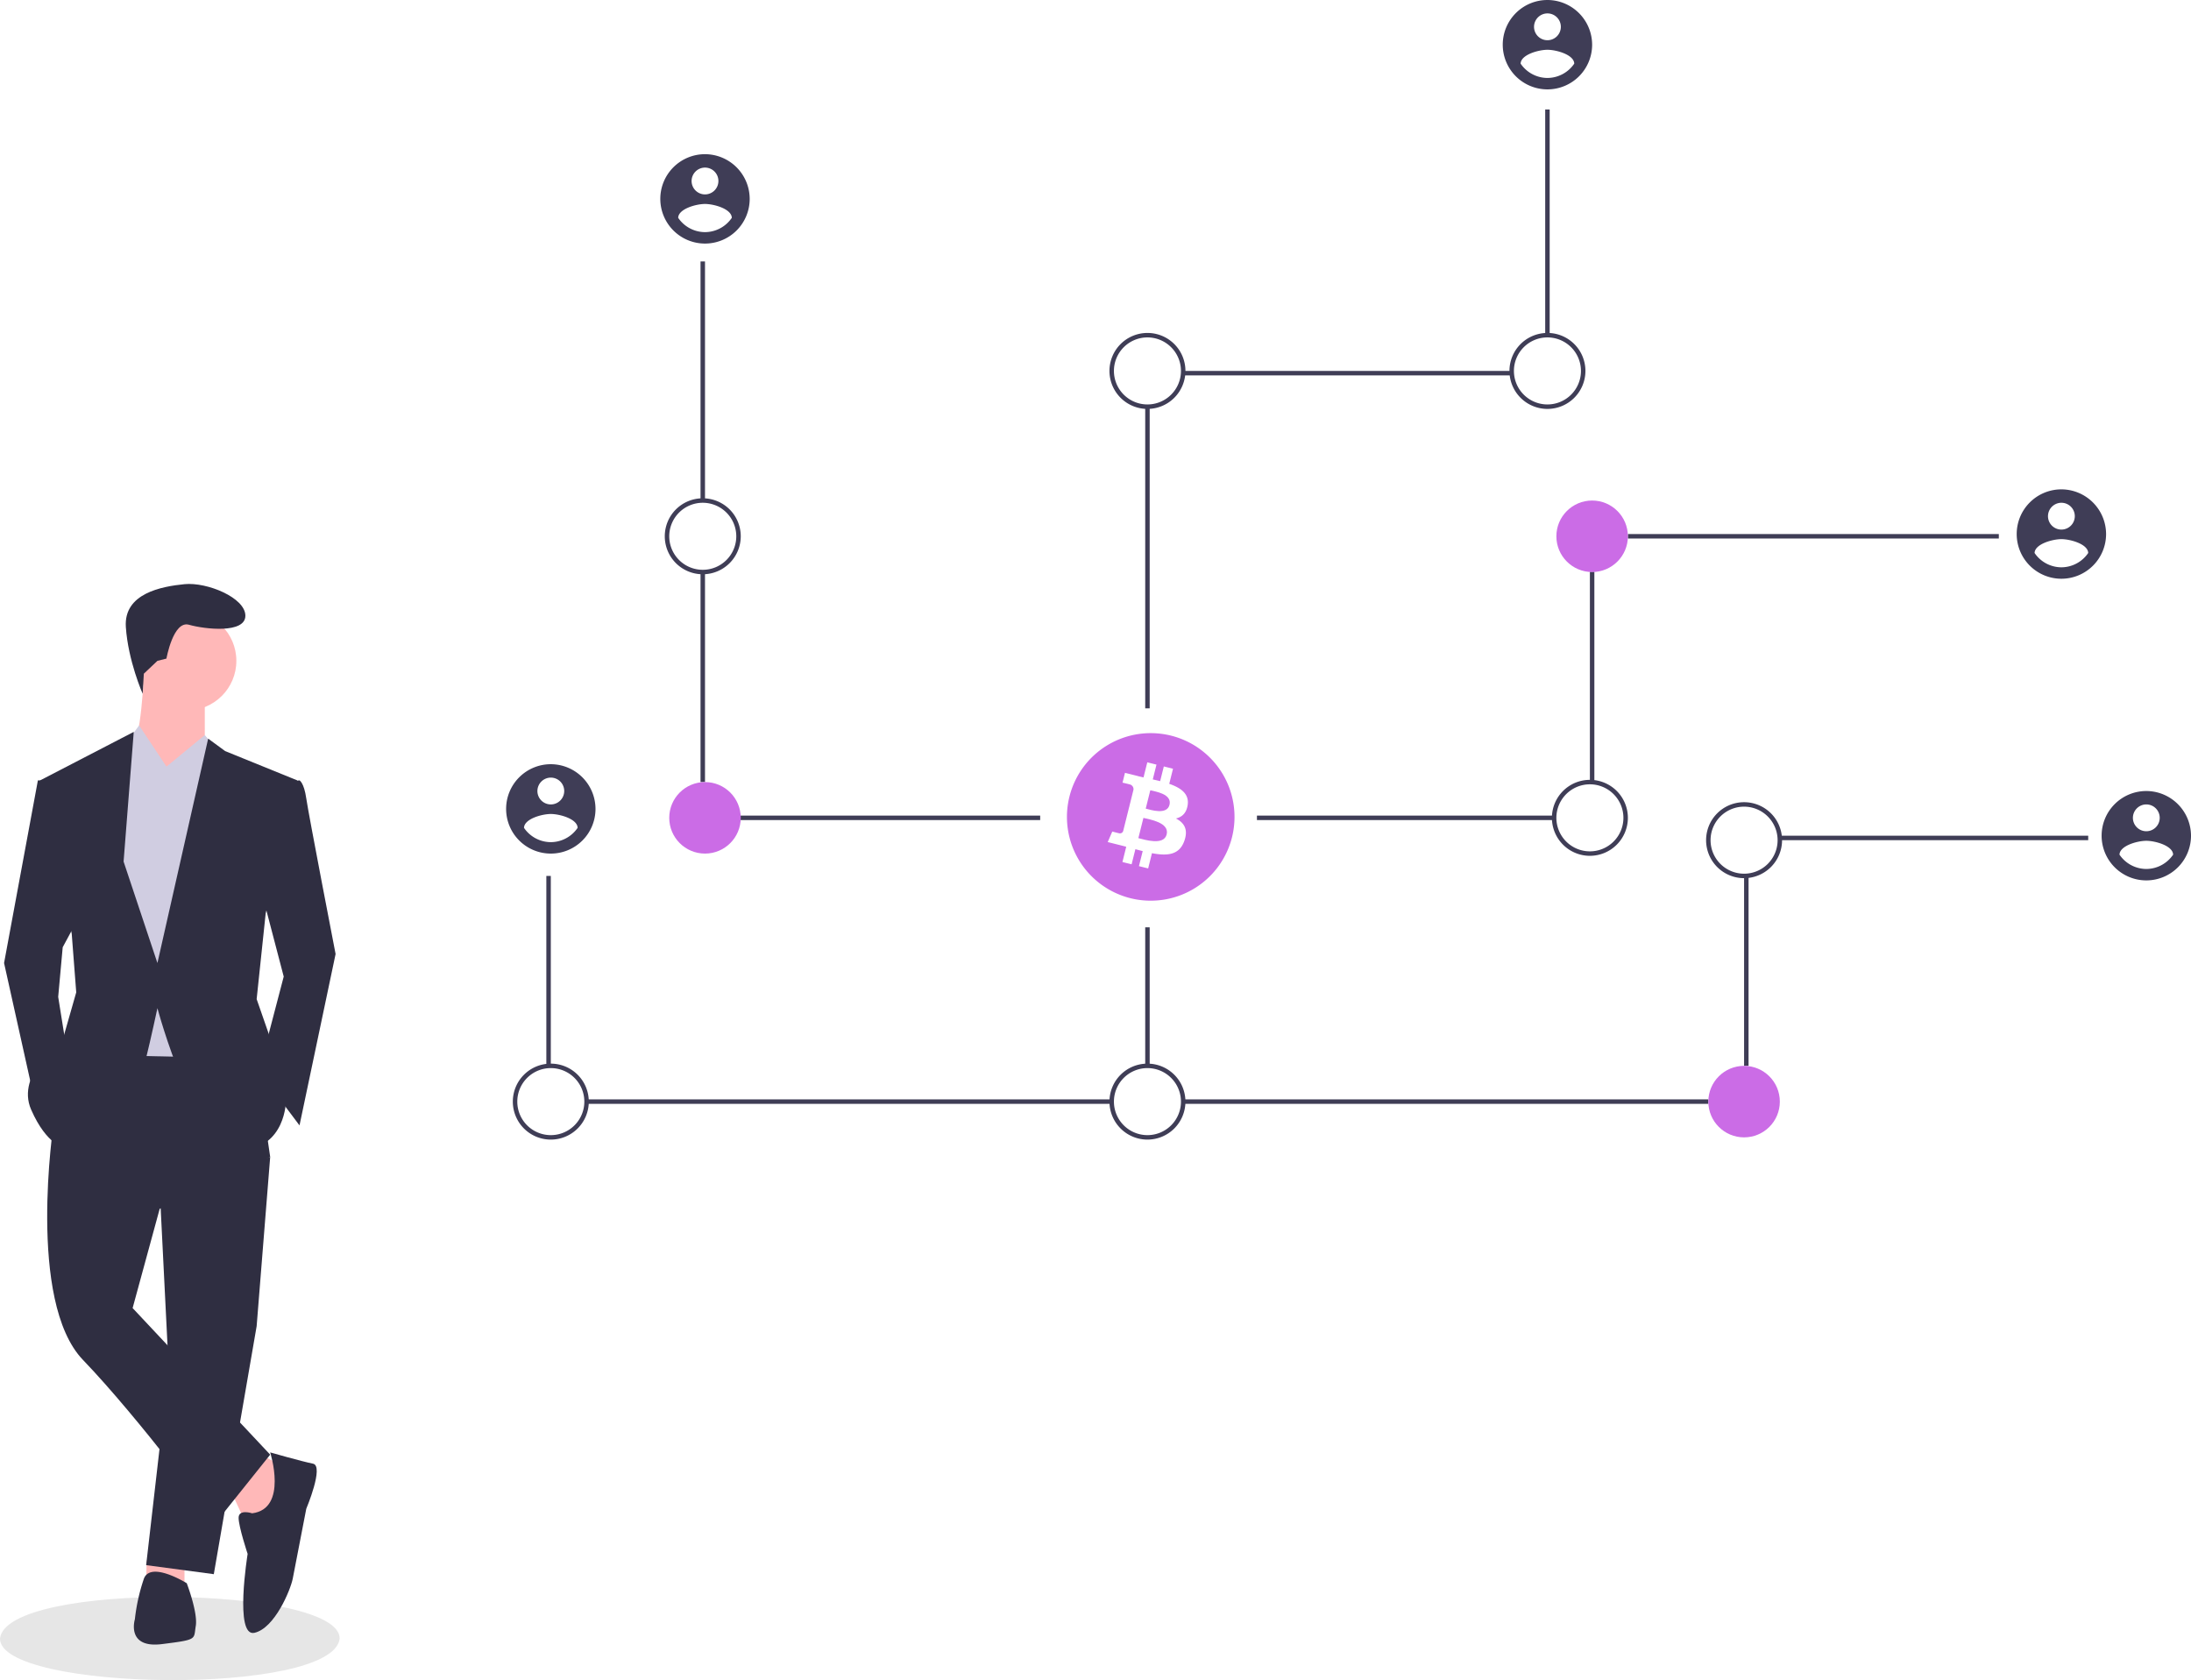 <svg xmlns="http://www.w3.org/2000/svg" data-name="Layer 1" width="980.494" height="751.895" viewBox="0 0 980.494 751.895" xmlns:xlink="http://www.w3.org/1999/xlink"><title>nakamoto</title><rect x="313.494" y="117" width="2" height="107" fill="#3f3d56"/><rect x="313.494" y="255.85" width="2" height="94.149" fill="#3f3d56"/><rect x="310.494" y="365" width="155" height="2" fill="#3f3d56"/><rect x="244.494" y="392" width="2" height="85" fill="#3f3d56"/><rect x="262.494" y="492" width="235" height="2" fill="#3f3d56"/><path d="M623.247,551.052" transform="translate(-109.753 -74.052)" fill="none" stroke="#3f3d56" stroke-miterlimit="10" stroke-width="2"/><path d="M623.247,469.052" transform="translate(-109.753 -74.052)" fill="none" stroke="#3f3d56" stroke-miterlimit="10" stroke-width="2"/><rect x="691.494" y="49" width="2" height="101" fill="#3f3d56"/><rect x="529.46" y="166" width="147.034" height="2" fill="#3f3d56"/><rect x="512.494" y="182" width="2" height="135" fill="#3f3d56"/><path d="M424.247,331.052a17,17,0,1,1,17-17A17.019,17.019,0,0,1,424.247,331.052Zm0-32a15,15,0,1,0,15,15A15.017,15.017,0,0,0,424.247,299.052Z" transform="translate(-109.753 -74.052)" fill="#3f3d56"/><path d="M356.247,584.052a17,17,0,1,1,17-17A17.019,17.019,0,0,1,356.247,584.052Zm0-32a15,15,0,1,0,15,15A15.017,15.017,0,0,0,356.247,552.052Z" transform="translate(-109.753 -74.052)" fill="#3f3d56"/><circle cx="315.494" cy="366" r="16" fill="#cb6ce6"/><rect x="728.494" y="239" width="166" height="2" fill="#3f3d56"/><rect x="711.494" y="255.85" width="2" height="94.149" fill="#3f3d56"/><rect x="562.494" y="365" width="133" height="2" fill="#3f3d56"/><rect x="796.494" y="374" width="138" height="2" fill="#3f3d56"/><rect x="780.494" y="392" width="2" height="85" fill="#3f3d56"/><rect x="529.494" y="492" width="235" height="2" fill="#3f3d56"/><rect x="512.494" y="415" width="2" height="62" fill="#3f3d56"/><circle cx="712.494" cy="240" r="16" fill="#cb6ce6"/><path d="M802.247,257.052a17,17,0,1,1,17-17A17.019,17.019,0,0,1,802.247,257.052Zm0-32a15,15,0,1,0,15,15A15.017,15.017,0,0,0,802.247,225.052Z" transform="translate(-109.753 -74.052)" fill="#3f3d56"/><path d="M623.247,257.052a17,17,0,1,1,17-17A17.019,17.019,0,0,1,623.247,257.052Zm0-32a15,15,0,1,0,15,15A15.017,15.017,0,0,0,623.247,225.052Z" transform="translate(-109.753 -74.052)" fill="#3f3d56"/><path d="M890.247,467.052a17,17,0,1,1,17-17A17.019,17.019,0,0,1,890.247,467.052Zm0-32a15,15,0,1,0,15,15A15.017,15.017,0,0,0,890.247,435.052Z" transform="translate(-109.753 -74.052)" fill="#3f3d56"/><circle cx="780.494" cy="493" r="16" fill="#cb6ce6"/><path d="M623.247,584.052a17,17,0,1,1,17-17A17.019,17.019,0,0,1,623.247,584.052Zm0-32a15,15,0,1,0,15,15A15.017,15.017,0,0,0,623.247,552.052Z" transform="translate(-109.753 -74.052)" fill="#3f3d56"/><path d="M821.247,457.052a17,17,0,1,1,17-17A17.019,17.019,0,0,1,821.247,457.052Zm0-32a15,15,0,1,0,15,15A15.017,15.017,0,0,0,821.247,425.052Z" transform="translate(-109.753 -74.052)" fill="#3f3d56"/><path d="M356.247,416.052a20,20,0,1,0,20,20A20.059,20.059,0,0,0,356.247,416.052Zm0,6a6,6,0,1,1-6,6,6.02,6.02,0,0,1,6-6Zm0,28.885a14.57,14.57,0,0,1-12-6.404c.096-4,8-6.202,12-6.202s11.904,2.202,12,6.202a14.594,14.594,0,0,1-12,6.404Z" transform="translate(-109.753 -74.052)" fill="#3f3d56"/><path d="M425.247,143.052a20,20,0,1,0,20,20A20.059,20.059,0,0,0,425.247,143.052Zm0,6a6,6,0,1,1-6,6,6.02,6.02,0,0,1,6-6Zm0,28.885a14.57,14.57,0,0,1-12-6.404c.096-4,8-6.202,12-6.202s11.904,2.202,12,6.202a14.594,14.594,0,0,1-12,6.404Z" transform="translate(-109.753 -74.052)" fill="#3f3d56"/><path d="M802.247,74.052a20,20,0,1,0,20,20A20.059,20.059,0,0,0,802.247,74.052Zm0,6a6,6,0,1,1-6,6,6.02,6.02,0,0,1,6-6Zm0,28.885a14.57,14.57,0,0,1-12-6.404c.096-4,8-6.202,12-6.202s11.904,2.202,12,6.202a14.594,14.594,0,0,1-12,6.404Z" transform="translate(-109.753 -74.052)" fill="#3f3d56"/><path d="M1032.247,293.052a20,20,0,1,0,20,20A20.059,20.059,0,0,0,1032.247,293.052Zm0,6a6,6,0,1,1-6,6,6.02,6.02,0,0,1,6-6Zm0,28.885a14.57,14.57,0,0,1-12-6.404c.096-4,8-6.202,12-6.202s11.904,2.202,12,6.202a14.594,14.594,0,0,1-12,6.404Z" transform="translate(-109.753 -74.052)" fill="#3f3d56"/><path d="M1070.247,428.052a20,20,0,1,0,20,20A20.059,20.059,0,0,0,1070.247,428.052Zm0,6a6,6,0,1,1-6,6,6.02,6.02,0,0,1,6-6Zm0,28.885a14.57,14.57,0,0,1-12-6.404c.096-4,8-6.202,12-6.202s11.904,2.202,12,6.202a14.594,14.594,0,0,1-12,6.404Z" transform="translate(-109.753 -74.052)" fill="#3f3d56"/><path d="M624.525,427.719l-2.049,8.215c2.323.579,9.483,2.941,10.643-1.708C634.328,429.379,626.848,428.298,624.525,427.719Z" transform="translate(-109.753 -74.052)" fill="#cb6ce6"/><path d="M621.443,440.08l-2.26,9.058c2.789.693,11.392,3.455,12.664-1.655C633.176,442.155,624.232,440.776,621.443,440.08Z" transform="translate(-109.753 -74.052)" fill="#cb6ce6"/><path d="M633.787,403.264a37.493,37.493,0,1,0,27.308,45.451A37.487,37.487,0,0,0,633.787,403.264Zm7.462,31.037c-.541,3.653-2.565,5.422-5.254,6.041,3.691,1.921,5.57,4.869,3.78,9.979-2.22,6.345-7.497,6.881-14.512,5.553l-1.703,6.824-4.115-1.025,1.68-6.733q-1.644-.407-3.279-.85l-1.686,6.764-4.11-1.026,1.703-6.836c-.961-.246-1.937-.508-2.933-.757l-5.354-1.336,2.042-4.709s3.032.807,2.991.747a1.496,1.496,0,0,0,1.885-.978l2.691-10.787c.151.037.298.073.434.108a3.496,3.496,0,0,0-.427-.137l1.919-7.701a2.189,2.189,0,0,0-1.917-2.392c.065-.044-2.988-.743-2.988-.743l1.095-4.395,5.675,1.417-.005.021c.853.212,1.732.413,2.628.617l1.686-6.757,4.112,1.025-1.652,6.625c1.104.252,2.215.506,3.297.775l1.641-6.581,4.114,1.025-1.685,6.76C638.196,426.628,641.995,429.31,641.249,434.301Z" transform="translate(-109.753 -74.052)" fill="#cb6ce6"/><path d="M261.753,807.346c-2.845,25.876-152.226,23.704-151.999-.002C112.599,781.47,261.979,783.642,261.753,807.346Z" transform="translate(-109.753 -74.052)" fill="#e6e6e6"/><polygon points="103.754 668.156 109.81 681.276 120.911 680.267 127.976 657.054 116.874 650.999 103.754 668.156" fill="#ffb8b8"/><polygon points="65.642 698.373 65.403 707.516 82.56 708.525 82.56 697.424 65.642 698.373" fill="#ffb8b8"/><polygon points="71.458 531.908 75.495 612.647 65.403 700.451 95.68 704.488 114.856 593.472 120.911 517.778 71.458 531.908" fill="#2f2e41"/><path d="M133.777,576.692s-12.111,79.73,13.12,105.971,59.545,72.666,59.545,72.666l24.222-30.277L169.101,659.45l12.111-44.407,49.453-23.213-8.074-55.508-72.666-1.009Z" transform="translate(-109.753 -74.052)" fill="#2f2e41"/><circle cx="83.569" cy="295.744" r="22.203" fill="#ffb8b8"/><path d="M174.147,374.843s-1.009,31.287-6.055,35.324,18.166,21.194,18.166,21.194l15.139-24.222V384.935Z" transform="translate(-109.753 -74.052)" fill="#ffb8b8"/><polygon points="74.486 343.179 62.233 324.677 55.31 334.096 45.218 362.355 53.292 472.362 100.726 473.371 106.782 347.216 91.643 329.05 74.486 343.179" fill="#d0cde1"/><path d="M235.711,424.296l8.074-1.009s2.018,1.009,3.028,8.074,13.12,69.638,13.12,69.638l-16.148,76.703-18.166-24.222,11.102-42.388-11.102-42.388Z" transform="translate(-109.753 -74.052)" fill="#2f2e41"/><polygon points="23.015 349.234 16.959 349.234 1.821 430.983 15.95 494.566 30.079 471.353 26.042 446.122 28.061 423.919 35.126 410.798 23.015 349.234" fill="#2f2e41"/><path d="M222.59,751.291s-6.055-2.018-6.055,2.018,4.037,16.148,4.037,16.148-6.055,37.342,3.028,35.324,16.148-19.176,17.157-24.222,6.055-31.287,6.055-31.287,8.074-19.176,3.028-20.185-19.176-5.046-19.176-5.046S238.738,749.273,222.59,751.291Z" transform="translate(-109.753 -74.052)" fill="#2f2e41"/><path d="M193.322,782.578s-16.148-10.092-19.176-2.018a84.801,84.801,0,0,0-4.037,18.166s-4.037,13.12,12.111,11.102,14.129-2.018,15.139-8.074S193.322,782.578,193.322,782.578Z" transform="translate(-109.753 -74.052)" fill="#2f2e41"/><path d="M180.202,369.797l4.037-1.009s3.028-17.157,10.092-15.139,25.231,4.037,25.231-4.037-17.157-15.139-27.25-14.129-27.25,4.037-26.24,19.176,7.522,29.865,7.522,29.865l.526-8.976Z" transform="translate(-109.753 -74.052)" fill="#2f2e41"/><polygon points="91.643 355.29 74.486 343.179 91.643 329.05 97.6 336.197 91.643 355.29" fill="#d0cde1"/><polygon points="59.347 354.281 74.486 343.179 62.375 325.013 55.31 334.096 59.347 354.281" fill="#d0cde1"/><path d="M242.775,423.287l-32.296-13.12-7.569-5.551-22.708,100.42-15.139-45.416,4.542-58.032-41.884,21.699L141.851,491.915l2.018,26.24L137.814,539.35s-21.194,15.139-14.129,31.287,15.139,17.157,15.139,17.157,34.314-32.296,36.333-40.37,5.046-22.203,5.046-22.203,17.157,64.592,37.342,63.582,20.185-22.203,20.185-22.203l-5.046-22.203L224.609,521.183l4.037-38.351Z" transform="translate(-109.753 -74.052)" fill="#2f2e41"/></svg>
